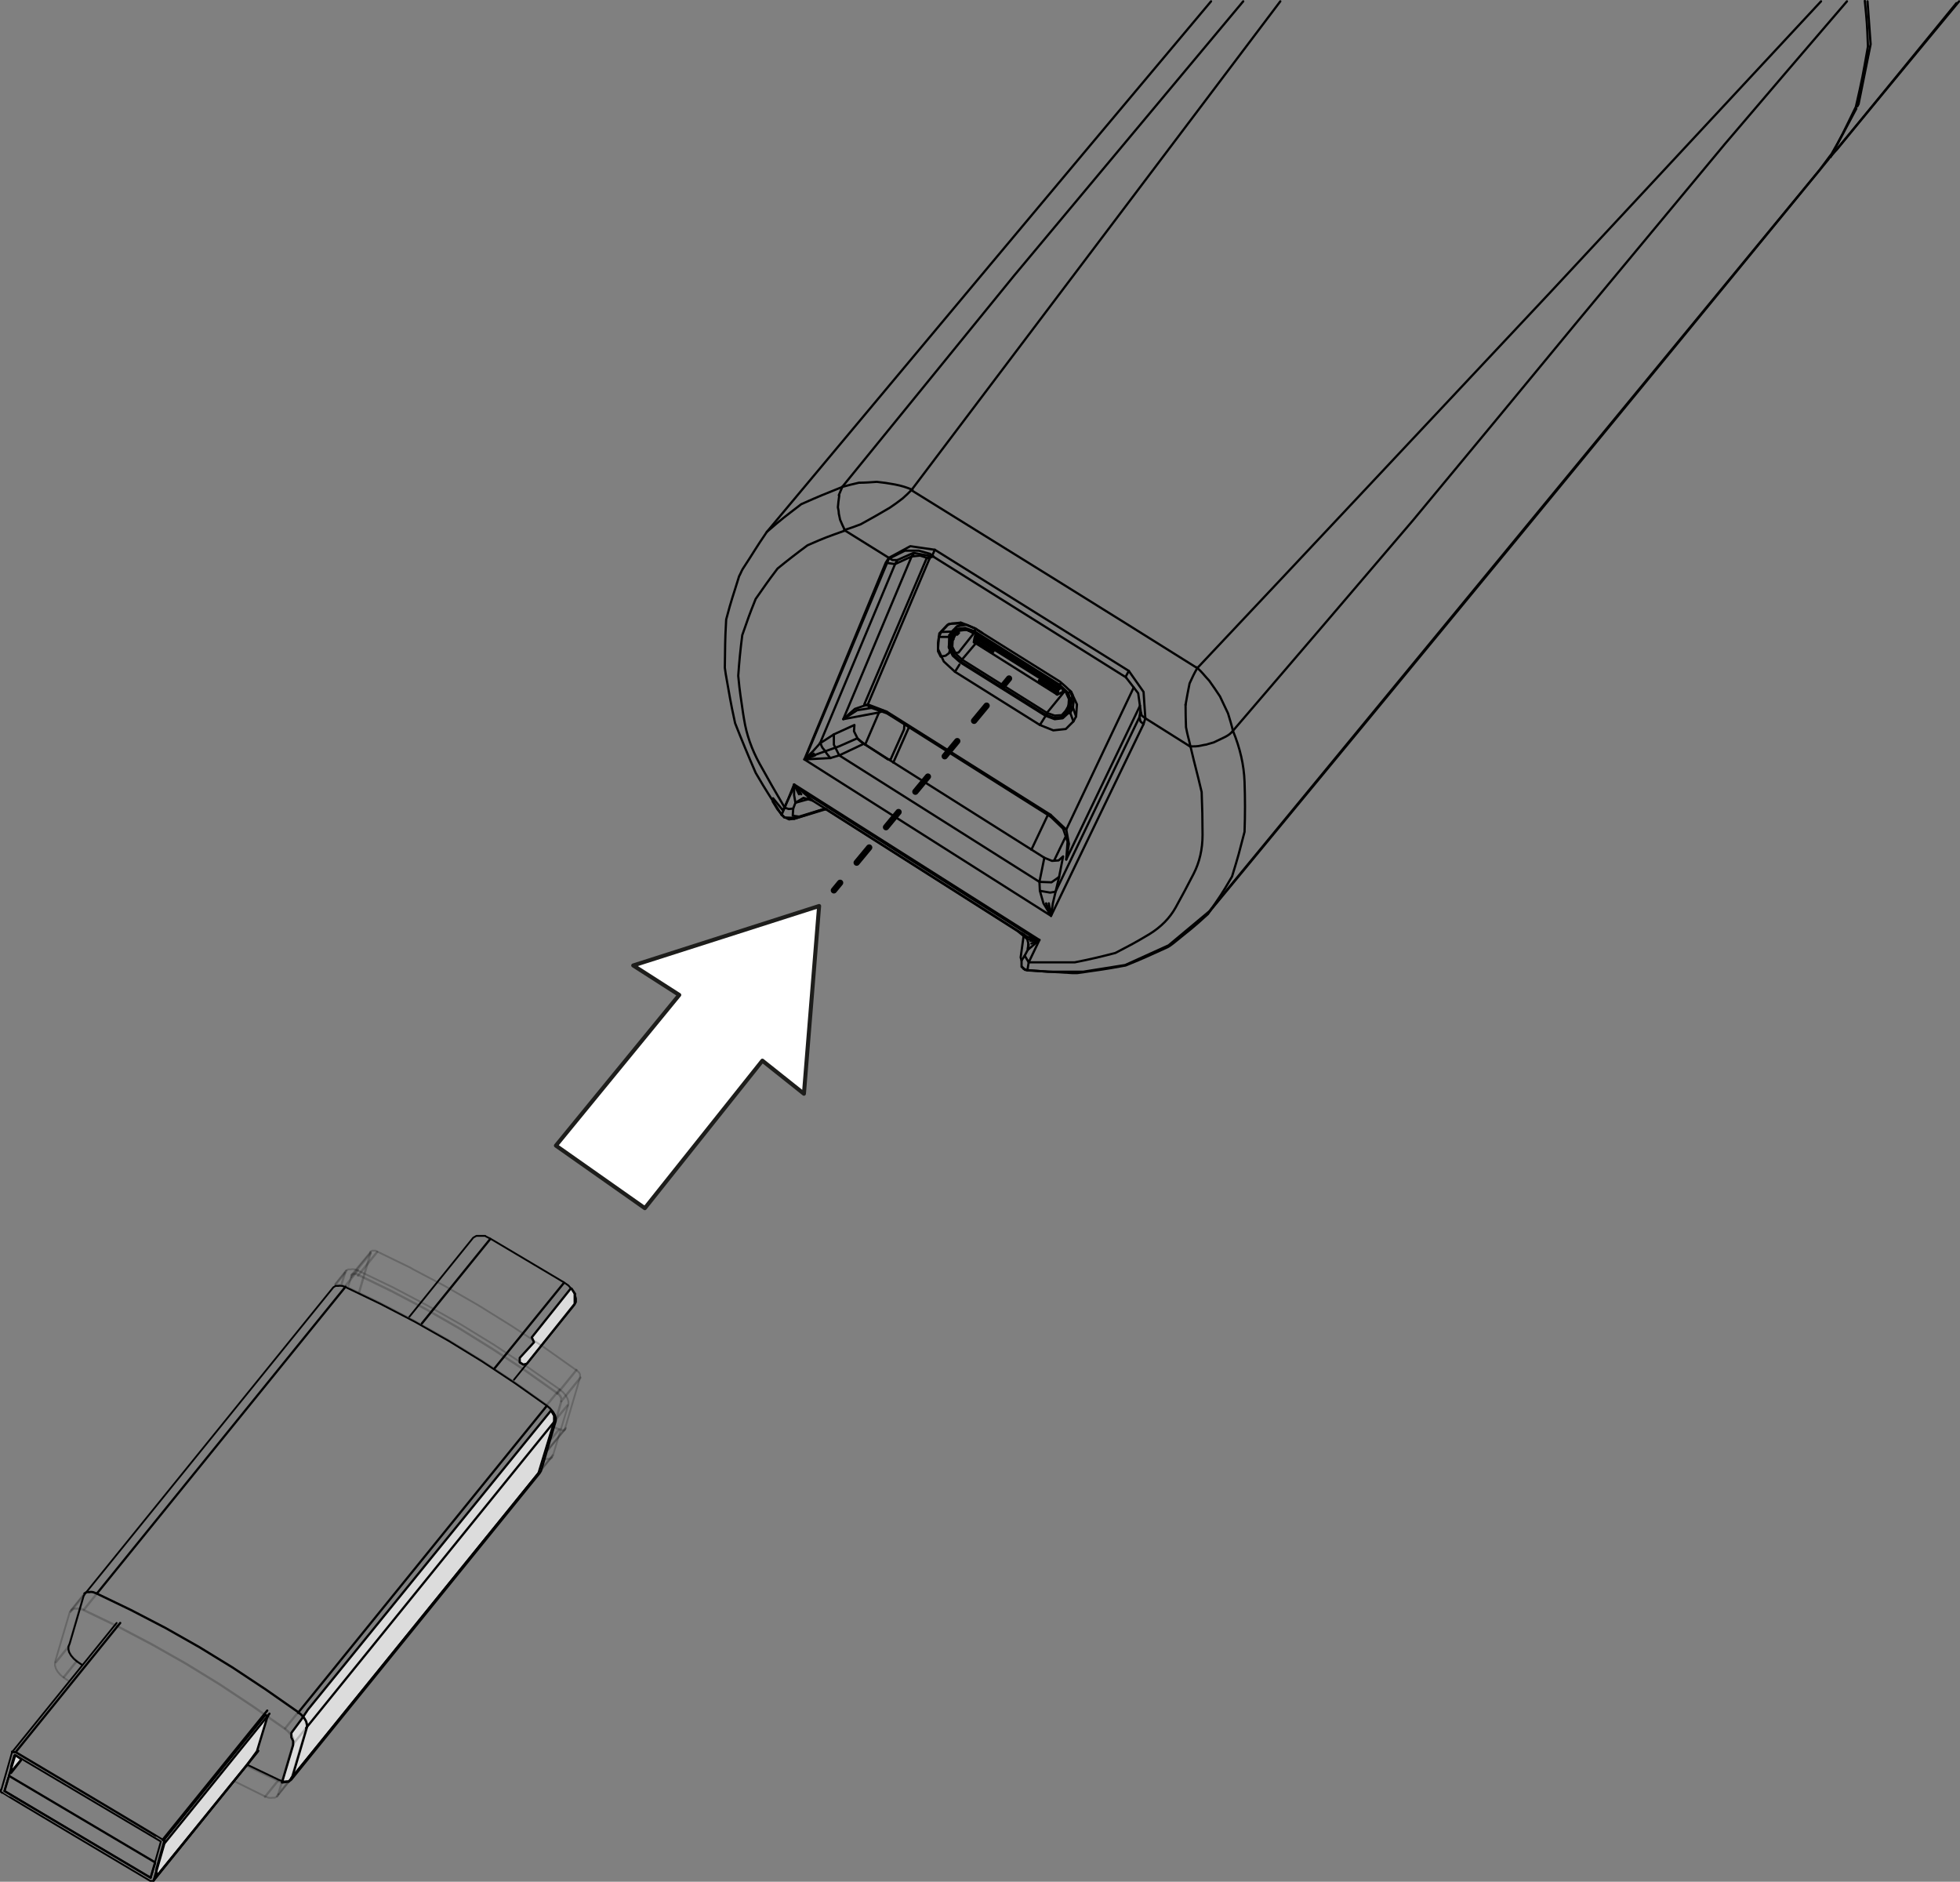<?xml version="1.0" encoding="UTF-8"?>
<svg id="Ebene_1" xmlns="http://www.w3.org/2000/svg" version="1.1" xmlns:xlink="http://www.w3.org/1999/xlink" viewBox="0 0 438.6 421">
  <rect x="0" y="0" width="438.6" height="421" fill="#808080" stroke="none"/>
  <!-- Generator: Adobe Illustrator 29.3.1, SVG Export Plug-In . SVG Version: 2.1.0 Build 151)  -->
  <defs>
    <style>
      .st0 {
        fill: #dcdcdc;
      }

      .st0, .st1, .st2, .st3, .st4, .st5, .st6, .st7 {
        stroke-linecap: round;
        stroke-linejoin: round;
      }

      .st0, .st1, .st2, .st3, .st5, .st6, .st7 {
        stroke: #000;
      }

      .st0, .st4 {
        fill-rule: evenodd;
      }

      .st0, .st6, .st7 {
        stroke-width: .5px;
      }

      .st1 {
        stroke-dasharray: 4.4 5.9;
      }

      .st1, .st2 {
        stroke-width: 1.4px;
      }

      .st1, .st2, .st3, .st5, .st6, .st7 {
        fill: none;
      }

      .st3, .st5 {
        stroke-width: .4px;
      }

      .st4 {
        fill: #fff;
        stroke: #1d1d1b;
        stroke-width: .9px;
      }

      .st5, .st7 {
        stroke-opacity: .2;
      }

      .st8 {
        display: none;
      }
    </style>
  </defs>
  <g id="VitalControl">
    <polyline class="st6" points="437.8 .7 411 33.5 409.5 34.9 407.2 38 270.6 203.9 261.5 211.5 251.8 215.9 242.4 217.4 234.5 217.4 229.4 217 229 216.7"/>
    <line class="st6" x1="415.6" y1="23.7" x2="418.2" y2="11.4"/>
    <polygon class="st6" points="208.1 123.9 208.9 124.5 207.4 124.8 193.4 157.6 197.6 159 202.4 161.9 202.3 163.2 199.3 169.9 198.7 169.9 192.6 165.9 191.8 165.2 187.7 167 181.5 169.2 180.4 169.2 198.9 125 202.5 123.2 205.6 123.2 208.1 123.9"/>
    <polygon class="st6" points="217.9 141.7 214.5 146 213.5 146.1 212.6 145.2 212.8 142.8 214.1 140.9 216.4 140.9 217.9 141.7"/>
    <polygon class="st6" points="215.5 139.7 214.1 140.2 212.4 142.1 212.4 145 212.6 145.2 212.4 146.1 211.6 146.7 210.5 146.9 209.9 145.7 209.9 143.9 210.2 141.7 212 139.8 213 139.5 215.4 139.5 215.5 139.7"/>
    <polygon class="st6" points="237.9 154.3 237.8 154.8 237.3 155.1 236.6 155.2 236.9 154.2 237.5 153.9 237.9 154.3"/>
    <polygon class="st6" points="240 155.4 239.6 158.5 239.1 155 239.6 154.7 240 155.4"/>
    <polygon class="st6" points="231.3 209.8 230.9 210.2 229.9 210.1 227.7 208.3 184.9 181.1 184.1 181.1 178.3 183 175.5 182.9 174 181.1 172.9 179.3 173 178.6 175.2 181.3 177.3 176.9 177.6 176 178 176 231.3 209.8"/>
    <path class="st6" d="M218.6,142c0,0,0,.2,0,.3,0,.1,0,.3-.2.5-.1.2-.2.3-.1.3"/>
    <polyline class="st6" points="218.3 140.9 218 141.2 216 140.5 214.1 140.7 213 141.8 212.5 143 212.3 144.8 213.2 146.7 214.9 148.2 233.9 160.1 236 160.9 237.8 160.7 239 159.6 239.5 158.5 239.8 158.1"/>
    <polyline class="st6" points="234.4 159.3 234.3 159.5 234 159.9 215 148 213.5 146.6 212.7 144.8 212.8 143.2 212.8 143.2"/>
    <polyline class="st6" points="215 148 215.3 147.6 213.9 146.3 213.1 144.7 213.2 143.2 213.1 143.2"/>
    <polyline class="st6" points="213.6 142 213.3 142 212.8 143.2"/>
    <polyline class="st6" points="213.6 142 213.8 142 213.2 143.2 213.4 143"/>
    <line class="st6" x1="213" y1="141.8" x2="213.3" y2="141.5"/>
    <polyline class="st6" points="213.3 142 214.3 141 216 140.8 217.9 141.5 219.8 142.7 217.9 141.5"/>
    <polyline class="st6" points="215.4 147.4 215.3 147.6 234.3 159.5 236 160.1 237.6 160 238.5 159 238.6 159.1"/>
    <polyline class="st6" points="213.8 142 214.7 141.1 216.2 140.9 218 141.5"/>
    <line class="st6" x1="214.6" y1="141.6" x2="214.2" y2="142"/>
    <line class="st6" x1="215.5" y1="147.3" x2="218.3" y2="144"/>
    <polyline class="st6" points="219.1 143.7 222.3 145.7 222.2 145.9 222.1 146 221.9 146 221.7 145.9 221.8 145.7 218.4 143.6 218.3 143.8 218.2 143.7 218.1 143.6 218.1 143.5 218.2 143.2 218.2 143.1 219.1 143.7"/>
    <polyline class="st6" points="218.3 141.9 218.1 142.6 217.9 143.7 218 143.7 218.1 143.4 218.1 143.4"/>
    <polyline class="st6" points="218 143.7 236.6 155.4 236.6 155.4"/>
    <line class="st6" x1="218.3" y1="143.8" x2="221.7" y2="145.9"/>
    <polyline class="st6" points="218.2 143.2 218.2 143.3 218.3 143.5 218.4 143.6"/>
    <polyline class="st6" points="218 141.2 237.1 153.2 237.3 153"/>
    <polyline class="st6" points="218.5 142.3 237.2 154 236.8 154.3 218.4 142.8"/>
    <line class="st6" x1="218.1" y1="143.5" x2="218.1" y2="143.4"/>
    <polyline class="st6" points="221.8 145.7 222 145.8 222.2 145.8 222.3 145.7"/>
    <polyline class="st6" points="239.1 157.8 239.1 157.9 239.2 158.2 239.4 156.6 238.6 154.9 237 153.4 219.8 142.7"/>
    <polyline class="st6" points="232.5 152.4 232.6 152.1 232.5 152.3 232.6 152.4 232.7 152.5 232.6 152.8 232.5 152.6 232.4 152.5 232.5 152.4 232.5 152.4"/>
    <polyline class="st6" points="232.6 152.8 236.1 154.9 236.2 154.7 236.3 154.7 236.4 154.8 236.6 154.7 236.5 155 236.6 154.9 236.4 155.3"/>
    <polyline class="st6" points="232.6 152.1 236.7 154.7 236.8 154.3"/>
    <polyline class="st6" points="234 159.9 235.9 160.6 237.6 160.4 238.7 159.4 238.6 159.2"/>
    <line class="st6" x1="234.6" y1="159.1" x2="238.2" y2="154.7"/>
    <line class="st6" x1="232.7" y1="152.5" x2="236.2" y2="154.7"/>
    <polyline class="st6" points="236.6 155.4 237.7 154.9 238.2 154.6"/>
    <polyline class="st6" points="236.5 155 236.3 155 236.2 155 236.1 154.9"/>
    <line class="st6" x1="236.7" y1="154.7" x2="236.6" y2="154.7"/>
    <line class="st6" x1="239" y1="159.6" x2="239.3" y2="159.2"/>
    <line class="st6" x1="238.7" y1="159.4" x2="239.2" y2="158.2"/>
    <polyline class="st6" points="238.5 159 239.1 157.9 239.2 156.4 238.5 154.8"/>
    <polyline class="st6" points="239.5 158.5 239.7 156.7 238.8 154.8 237.1 153.2"/>
    <line class="st6" x1="237" y1="153.4" x2="237" y2="153.5"/>
    <line class="st6" x1="237.2" y1="154" x2="237.5" y2="153.9"/>
    <line class="st6" x1="239.1" y1="159.5" x2="239.3" y2="159.2"/>
    <path class="st6" d="M176.6,183.3c-.2,0-.4-.2-.7-.3s-.4-.2-.5-.3c-.2-.2-.3-.2-.5-.4-2.9-4.7-3-4.6-5.8-9.4q-2.4-5.5-4.6-11.1c-1.2-5.5-1.1-5.5-2.1-11q-.1-.7-.2-1.4c.1-5.4,0-5.4.3-10.8,1.3-4.9,1.4-4.8,2.9-9.7.3-.5.5-1.1.8-1.6,2.7-4.1,2.6-4.2,5.4-8.3C204.7,79.4,237.8,39.8,271,.3"/>
    <path class="st6" d="M175.6,180.7q-2.9-4.9-5.6-9.8t-3.5-10q-.1-.6-.2-1.2c-.6-4.3-.7-4.3-1.1-8.5q.3-4.5.9-9.1c1.4-4,1.4-4.1,3-8.1,2.4-3.4,2.4-3.5,4.9-6.8q3.3-2.7,6.7-5.2c4.1-1.8,4.2-1.8,8.4-3.3"/>
    <path class="st6" d="M171.6,119c3.7-3.2,3.8-3.2,7.7-6.2,4.5-2,4.6-2,9.3-3.9q1.8-.5,3.6-.9c1.3,0,2.7-.1,4-.2q2,.2,4.1.6t3.9,1.2"/>
    <path class="st6" d="M204,109.6c-.7.7-1.3,1.3-2,1.9q-1.4,1.1-2.9,2.1-3.2,1.9-6.5,3.7-1.8.7-3.7,1.3"/>
    <path class="st6" d="M189.1,118.7q-.6-1.2-1.1-2.4c-.1-.5-.2-.9-.3-1.4,0-.5-.1-.9-.2-1.4q.1-1.3.3-2.6"/>
    <path class="st6" d="M185.8,169.6q-.4-.5-.8-1c-.2-.3-.4-.7-.7-1s-.4-.6-.5-.8c0-.2-.2-.4-.3-.6"/>
    <path class="st6" d="M266.3,167c.9,0,1.7,0,2.5-.2s1.3-.2,1.4-.3c.1,0,.6-.2,1.4-.4q1.3-.6,2.5-1.2t1.7-1.3"/>
    <path class="st6" d="M267.8,149.4c-21.2-13.3-42.5-26.5-63.8-39.7"/>
    <path class="st6" d="M275.9,163.5c-.3-1.3-.7-2.6-1.1-3.9q-.9-1.9-1.8-3.8c-.8-1.2-1.6-2.4-2.4-3.5-1.4-1.5-1.3-1.6-2.8-3"/>
    <path class="st6" d="M215,139.3q1.5.5,3,1.2c6.4,4,12.8,8,19.2,12q1.3,1.1,2.5,2.3"/>
    <path class="st6" d="M229.9,217.1c3.3.2,6.7.4,10,.6h1.2c5.4-.8,5.4-.7,10.8-1.7,4.7-1.9,4.7-2,9.4-4.1.7-.4.6-.4,1.3-.9,3.9-3.2,4-3.1,7.7-6.5,2.8-4.1,2.9-4.1,5.4-8.4,1.5-4.9,1.5-5,2.8-10q.2-5.6,0-11.2t-2.6-11.4"/>
    <path class="st6" d="M265.3,157.6q0,2.5.1,5.1c.4,2.1.5,2.1,1,4.3,1.2,5.1,1.3,5.1,2.5,10.2q.2,4.8.2,9.6t-2,8.7-4,7.5-5.9,6c-3.7,2.2-3.8,2.2-7.6,4.2q-4.5,1.2-9.1,2.1h-10.1"/>
    <path class="st6" d="M407.5.3c-20.1,21.6-40.2,43.2-60.3,64.8-26.4,28.1-52.8,56.3-79.3,84.4-.9,1.6-.9,1.7-1.7,3.4q-.5,2.4-.9,4.8"/>
    <path class="st6" d="M270.2,204.5c46.5-56.2,92.8-112.5,139-168.9,3.3-5.7,3.2-5.8,6.1-11.7,1.5-6.6,1.5-6.7,2.7-13.5-.2-5.1-.2-5.2-.7-10.2"/>
    <path class="st6" d="M275.9,163.5c13.5-15.7,26.9-31.4,40.3-47.1,12.2-14.7,24.3-29.3,36.4-44,11.1-13.4,22.3-26.8,33.4-40.2,9.1-10.7,18.2-21.3,27.3-31.9"/>
    <polyline class="st6" points="174.9 182.3 175.6 180.7 176.5 181 177.5 180.9 177.4 182.5 178.8 182.7 177.7 183.2 176.6 183.3"/>
    <polyline class="st6" points="180.8 178.8 180.5 178.9 178 179.6 177.7 177.9 177.7 175.5 175.6 180.7"/>
    <polyline class="st6" points="189.1 118.7 198.9 124.8 198.2 125.9 180 169.9 181.8 168.2 183.5 166.3 200.3 126.2 198.2 125.9"/>
    <line class="st6" x1="187.7" y1="110.8" x2="188.5" y2="108.9"/>
    <line class="st6" x1="178.8" y1="182.7" x2="184.7" y2="180.9"/>
    <line class="st6" x1="177.7" y1="183.2" x2="184.9" y2="181"/>
    <polyline class="st6" points="177.5 180.9 178 179.6 179.8 178.5 181.8 179.1 177.7 175.5 232.6 210.3 230.6 210.5"/>
    <polyline class="st6" points="178.8 177.7 177.7 175.5 179.3 177.7"/>
    <line class="st6" x1="180.5" y1="178.9" x2="180.7" y2="178.7"/>
    <polyline class="st6" points="182.1 168.6 180 169.9 182.4 169"/>
    <polyline class="st6" points="255.2 159 255 160.4 236.2 199.5 235 199.7 232.7 199.3 233.5 202.1 235.2 204.9 180 169.9 185.8 169.6"/>
    <polyline class="st6" points="183.5 166.3 186.6 164.3 186.6 166.6 187.8 169 185.8 169.6"/>
    <polyline class="st6" points="230.1 211.2 230 212.5 232.6 210.3 229.9 209.6 181.8 179.1"/>
    <polyline class="st6" points="186.6 164.3 191.2 162.2 191.1 163.6 191.9 165.2 193.3 166.4 187.8 169 232.6 197.3 233.7 191.9 193.3 166.4"/>
    <polyline class="st6" points="234.1 202.1 235.2 204.9 255.9 162 256.3 160.7 255.9 154.8 252.6 150.1 251.9 151.4 252 151.6 251.9 151.5 208.8 124.5 208.6 124.3 209.2 123 203.7 122.2 198.9 124.8 199.7 125.3 200.8 125.3 200.3 126.2 204 124.5 188.7 160.9 191.8 158.9 194.9 158.4"/>
    <polyline class="st6" points="188.7 160.9 196.7 159.4 193.6 166.6"/>
    <polyline class="st6" points="188.8 160.8 191.3 158.6 194.2 157.6 194.5 158.2 198.5 159.6 198.4 159.2 194.2 157.6 208 125 205.9 124.3 204 124.5 204.6 123.7"/>
    <polyline class="st6" points="188.5 108.9 226.9 61.7 278.2 .3"/>
    <polyline class="st6" points="198.4 159.2 235.1 182.3 235.1 182.7 237.9 185.4 239 188.6 238.6 192.3 238.9 188.3"/>
    <polyline class="st6" points="197 159.1 196.7 159.4 197.3 159.2"/>
    <line class="st6" x1="203.4" y1="162.7" x2="199.9" y2="170.6"/>
    <line class="st6" x1="235.1" y1="182.7" x2="198.5" y2="159.6"/>
    <polyline class="st6" points="200.8 125.3 204.4 123.7 208.8 124.5"/>
    <polyline class="st6" points="252 151.6 254.7 155.1 255.3 159.4 255.5 160.1 256.3 160.7 266.3 167"/>
    <line class="st6" x1="204" y1="109.6" x2="286.5" y2=".3"/>
    <polyline class="st6" points="208 125 208.2 124.7 208.6 124.5"/>
    <polyline class="st6" points="212.4 142.5 210.1 142.5 209.9 145.2 211.2 148 213.7 150.3 214.7 148.7"/>
    <polyline class="st6" points="210.1 142.5 210.6 141.4 213 141.3 212.8 141.6"/>
    <polyline class="st6" points="210.6 141.4 212.3 139.6 215 139.3"/>
    <polyline class="st6" points="239.7 154.8 241 157.6 240.8 160.3 240.2 161.4 238.5 163.1 235.7 163.4 232.7 162.2 233.9 160.3"/>
    <line class="st6" x1="209.2" y1="123" x2="252.6" y2="150.1"/>
    <line class="st6" x1="213" y1="141.3" x2="213.5" y2="140.8"/>
    <line class="st6" x1="213.7" y1="150.3" x2="232.7" y2="162.2"/>
    <polyline class="st6" points="218 140.5 218.4 140.7 216.2 139.8 214.2 140.1 213.7 140.6"/>
    <line class="st6" x1="219.8" y1="141.6" x2="218.4" y2="140.7"/>
    <polyline class="st6" points="228.7 216.3 229.2 216.8 229.9 217.1 230.2 215.3 229.3 213.8 230 212.5"/>
    <path class="st6" d="M275.9,163.5"/>
    <polyline class="st6" points="229.3 213.8 228.6 214.9 228.6 216.3 229.2 216.8"/>
    <polyline class="st6" points="230.2 215.3 232.6 210.3 230.8 211.1"/>
    <polyline class="st6" points="228.6 214.9 228.4 214.2 229.1 209.1"/>
    <polyline class="st6" points="230 212.2 230.2 211.4 229.9 210.2 229.3 209.2 228.7 208.8"/>
    <polyline class="st6" points="233.7 191.9 235.4 192.6 236.9 192.5 237.9 191.6 237 196.2 235.3 197.4 232.6 197.3 232.7 199.3"/>
    <line class="st6" x1="230.8" y1="190.1" x2="234.5" y2="182.3"/>
    <polyline class="st6" points="234.7 202.1 235.2 204.9 235.6 202.1 237 196.2"/>
    <line class="st6" x1="238.5" y1="187.1" x2="235.9" y2="192.5"/>
    <polyline class="st6" points="235.1 182.3 238.6 185.6 237.9 185.4"/>
    <polyline class="st6" points="253.7 153.8 238.6 185.6 239.2 188.8 238.6 192.3 255.1 157.9"/>
    <polyline class="st6" points="240.2 161.4 239.5 159.5 239.4 159.6"/>
    <polyline class="st6" points="239.5 159.5 240.1 158.3 240.8 160.3"/>
    <polyline class="st6" points="240 155.8 240.3 156.4 240.1 158.3"/>
    <line class="st6" x1="239.9" y1="155.7" x2="239.4" y2="154.5"/>
    <polyline class="st6" points="255.9 162 255.2 161.4 255 160.4 255.3 159.4"/>
    <polyline class="st6" points="409.6 35.2 409.7 35 415.4 24.3"/>
    <line class="st6" x1="409.7" y1="35" x2="438.4" y2=".3"/>
    <polyline class="st6" points="415.6 23.8 415.9 23.3 418.6 9.9 417.9 .3"/>
  </g>
  <g id="Stick" class="st8">
    <polygon class="st6" points="131.4 292 131.3 293.9 124 302.9 123.1 303 120.8 301.4 130.2 290.2 130.4 290.2 131.4 292"/>
    <polygon class="st6" points="71.2 290 74.8 286.2 76.6 285.5 78.2 285.5 76 291.8 74.8 292.1 73.8 292.1 72 291.7 71.3 291.3 71.2 290"/>
    <polygon class="st6" points="125.9 310.3 128.4 307.2 128.5 307.7 126.7 311.7 126 311.2 125.9 310.3"/>
    <path class="st6" d="M61.6,296.5c3.5-4,7-8,10.5-12q.3-.3.6-.6t.3-.2c.1,0,.2-.1.3-.2,0,0,.2-.1.3-.2.1,0,.4-.2.8-.4s.7-.3.8-.3.4,0,.9-.2c.5-.1.8-.2.9-.1.1,0,.5,0,1,0,.5,0,.9,0,1,0,.1,0,.5.1,1,.1s.9,0,1.1.2.6.2,1.1.3.9.2,1.1.4.6.3,1.1.4.9.2,1.1.5.6.5,1.1.6c.5.1.9.4,1.1.7"/>
    <path class="st6" d="M86.9,286.5c-.1,0-.3-.1-.4-.2s-.3-.1-.4-.1h-.9c-.1,0-.3,0-.6.1s-.4.1-.5.1-.2,0-.5.2c-.3.1-.4.2-.5.3,0,0-.2.2-.5.3-.3.1-.5.3-.6.4s-.4.4-.8.7-.7.6-.8.8-.4.5-.8.8-.6.6-.7.9c0,.3-.2.5-.5.8-.3.3-.4.5-.4.8s0,.5-.3.8c-.2.3-.3.5-.2.7,0,.2,0,.3,0,.4,0,0,0,.2,0,.4,0,.2,0,.4,0,.5,0,.1,0,.2,0,.3s.2.2.2.4,0,.3.3.3.3,0,.3.2"/>
    <path class="st6" d="M78.4,296.4c-.3.3-.6.7-.9,1.1s-.3.5,0,.2c.2-.3.2-.2,0,.2"/>
    <path class="st6" d="M61.9,296.1c.1-.1.3-.3.5-.5q.3-.2.7-.5c.1,0,.2-.1.3-.2,0,0,.3-.2.7-.3.4-.1.7-.2.8-.3.1,0,.3-.1.5-.1s.5,0,.8-.1c.3,0,.7,0,1,0,.3,0,.7,0,1,0,.3,0,.7,0,1,.1s.5.1.5,0c0-.1.4,0,1.1.2s1.1.4,1.1.3c0,0,.2,0,.6.2s.7.3.9.3c.2,0,.5,0,.8.3s.5.3.6.3.4.2,1.1.6c.7.4.9.5.7.4s.1,0,1,.6"/>
    <path class="st6" d="M71.2,290.8h0v-.3c0,0,0-.1,0-.2,0,0,.1-.1.2-.2"/>
    <path class="st6" d="M71.6,290h0v-.2s0,0,0-.1c0-.1,0,0,0,0h-.2"/>
    <path class="st6" d="M71.1,289.6c0,0,0,.1-.2.2-.1,0-.2.1,0,.2,0,0,0,.2,0,.3-.1.1-.1.2,0,.2.1,0,.1,0,0,.2-.1.1-.1.2,0,.2.1,0,.2,0,0,.2,0,.1,0,.2.2.2.2,0,.3,0,.3.2,0,.1.1.2.3.1s.3,0,.3.1c0,.1.1.2.4.1s.4,0,.5.1c0,.1.2.1.4,0,.2-.1.5-.1.8,0h1.2c.2,0,.4,0,.6-.1.1,0,.3,0,.4-.1.2,0,.4-.1.5-.2.1,0,.2,0,.3-.2,0,0,.2-.1.3-.2.1-.1.3-.2.4-.3"/>
    <path class="st6" d="M77.5,291c0,0-.1.1-.2.2s-.2.1-.3.2-.3.1-.4.2-.2.1-.3.1-.3,0-.6.2c-.3.1-.5.1-.5,0,0-.1-.1-.1-.3,0-.2.1-.5.1-.9,0h-.5c-.1,0-.3,0-.4-.1s-.3-.1-.4-.1-.3,0-.5-.2c-.2-.1-.3-.2-.3-.1s0,0-.3-.2"/>
    <path class="st6" d="M71.1,289.6c.9-1,1.8-2,2.7-3,.9-1,1.1-1.1.4-.4s-.5.6.6-.4c1.1-1,1.3-1.1.6-.3-.7.8-.5.7.6-.3,1.1-1,1.3-1.1.6-.2-.7.9-.5.8.5-.1s1.1-.9.4,0c-.7.9-.6.9.4,0h.5c.2,0,.4,0,.6.1.1,0,.3,0,.4.1.1,0,.3.1.5.2,0,0,.2.1.3.2.1,0,.2.2.3.3,0,.1.1.3.2.4,0,.1,0,.3,0,.4v.7c0,.1,0,.3-.2.4q0,.2-.2.4t0,0"/>
    <path class="st6" d="M80.3,287.7q0-.2,0-.4v-.4c0-.1,0-.3,0-.4q0-.2-.2-.3c0-.1-.2-.2-.3-.3,0-.1-.2-.1-.3-.2-.1,0-.3,0-.4-.2-.1-.1-.3-.2-.5-.1s-.4,0-.6,0-.4,0-.6,0-.4.1-.6.1-.4,0-.6.2c-.2.1-.4.2-.7.3-.3,0-.4.2-.5.3,0,.1-.3.3-.6.4l-.4.4"/>
    <path class="st6" d="M74.2,287.1h0v-.2s0,0,0-.1c0-.1,0,0,0,0h-.2"/>
    <path class="st6" d="M72.6,283.9c.1,0,.3-.2.4-.3.1-.1.4-.3.7-.4s.4-.2.3-.2,0,0,.4-.2.5-.2.4-.2.1,0,.8-.2c.4-.1.4,0,.9-.2h2.5c.3,0,.7,0,1.1.1.3,0,.7.1,1,.2.2,0,.4,0,.7.2.4.1.8.2,1.1.3.2,0,.4,0,.6.2.4.1.8.3,1.1.4.3.1.6.3.9.4"/>
    <path class="st6" d="M86.9,286.5c11.2,7.3,22.4,14.5,33.7,21.8,0,0,.1,0,.2.2s.1.2.2.2.1.1.2.4,0,.4,0,.3,0,0,0,.3,0,.4,0,.4,0,.1,0,.4,0,.4,0,.4,0,.2,0,.5,0,.5,0,.5-.2.2-.2.6,0,.6-.2.6-.3.3-.4.9c-.1.6-.3.8-.4.6s-.3,0-.4.6c-.1.6-.4.9-.7.9s-.4.1-.2.3,0,.4-.5.5-.8.4-.8.7-.3.5-.8.5-.7.1-.5.3,0,.3-.5.2-.7,0-.5.2,0,.2-.4.1c-.5-.1-.6-.1-.4,0h-.8c-.1,0-.3,0-.5-.1q-.2,0-.4-.1c0,0-.1,0-.2-.1"/>
    <path class="st6" d="M85.4,284.1c.3.1.5.3.8.4.3.1.5.2.6.3.1,0,.5.3,1.1.7"/>
    <path class="st6" d="M97.3,286.2c2.7-3.2,5.4-6.4,8.1-9.5,0,0,0,0,0-.2s.2-.2.3-.2"/>
    <path class="st6" d="M105.9,276.4c0,0,.2-.1.3-.2.1,0,.2-.1.3-.1s.2,0,.3-.1c.1,0,.2,0,.3,0,0,0,.2,0,.4,0,.2,0,.3,0,.4,0,0,0,.2,0,.4,0,.2,0,.3,0,.4.1s.2.2.4.1c.2,0,.3,0,.4.2s.2.3.4.2c.2,0,.3,0,.4.2"/>
    <path class="st6" d="M110.1,277c-.2-.1-.4-.2-.6-.3s-.4-.2-.6-.3c-.2-.1-.4-.2-.6-.2h-1.9c-.2,0-.3,0-.4.1,0,0-.1.1-.2.1"/>
    <path class="st6" d="M105.9,276.4c.1,0,.3-.1.4-.2.1,0,.3-.1.4-.1h1.1c.2,0,.4,0,.6.1q.3,0,.6.2c.2,0,.4.2.6.3.2.1.4.2.6.3"/>
    <path class="st6" d="M110.1,277c6.1,3.9,12.3,7.9,18.4,11.8.2.1.4.3.6.4.2.1.4.3.5.4s.2.2.2.2c0,0,.1.2.4.5.2.2.2.3.4.5,0,.1.1.3.2.4,0,.1.1.3.2.4,0,.1.1.2.1.3s0,.2.2.5.1.4,0,.5v.7c0,.1,0,.3-.1.4,0,0,0,.1-.1.2"/>
    <path class="st6" d="M111.5,319.5c.4.3.8.5,1.1.7.3.2.7.5,1.1.8s.7.6,1,.8.5.4.7.7.4.5.7.7.4.4.5.6c0,.2.3.5.8.9s.6.6.4.5c-.2,0,0,.3.8,1s1,1.1.7,1q.3.5.6,1l.3.5c.1.3.3.7.5,1,.1.4.3.8.4,1.1,0,.3.2.6.3.9,0,.1,0,.3,0,.5,0,.3.1.7.2,1,0,.1,0,.3,0,.5,0,.1,0,.3,0,.5v1.3c0,.3-.1.6-.2.9,0,.1,0,.3,0,.4,0,.3-.2.5-.3.8-.1.2-.2.4-.3.7,0,.1-.1.2-.2.3-.1.2-.3.4-.5.6,0,0-.2.2-.3.3"/>
    <path class="st6" d="M119.7,322.6c-.1-.1-.3-.3-.4-.5-.1-.2-.3-.4-.4-.7q-.2-.3-.3-.6c0-.2-.1-.4-.2-.6s0-.4,0-.6v-.6c0-.2,0-.3,0-.3v-.3c0-.2,0-.3,0-.2,0-.1,0-.2,0-.3s.1-.2.2-.4c.8-1,1.6-2,2.5-3,0,0,.1-.1.2-.2,0,0,.1,0,.2-.2,0,0,.2,0,.3-.2.1,0,.2,0,.3-.1h1.3c.1,0,.2,0,.3.1.1,0,.2,0,.3.1.1,0,.2.1.3.2.1,0,.2.1.3.2.1,0,.2.2.3.3.1.1.2.2.3.3,0,.1.2.3.3.4l.2.4c0,.1.1.3.2.4,0,.1,0,.3.2.4,0,.1,0,.3,0,.4v2.4c0,.1-.1.3-.2.4,0,.1-.1.3-.2.4"/>
    <path class="st6" d="M126,320.6h0c0-.1-.1-.1-.2-.2,0,0,0,0,0,0h0"/>
    <path class="st6" d="M123.5,323.6c0,0-.2.2-.3.3-.1.1-.2.2-.3.2,0,0-.2,0-.4.1h-.7c0,0-.2,0-.4-.2s-.3-.2-.3-.2c0,0-.2-.1-.5-.3s-.5-.3-.5-.4c0,0-.1-.2-.4-.4"/>
    <path class="st6" d="M119.7,322.3c.1.1.2.3.3.4,0,.1.2.2.3.3.1,0,.3.2.4.3.1.1.2.2.2.1,0,0,0,0,.3.2"/>
    <path class="st6" d="M121.4,323.6h1q0,0,.2-.1s0,0,.2-.1c.1,0,.2-.1.2-.2s.3-.5,1-1.2"/>
    <path class="st6" d="M119.7,322.3c-.1-.1-.2-.3-.3-.4,0-.1-.2-.3-.3-.4l-.2-.4c0-.1-.1-.3-.2-.5,0-.2-.1-.4-.2-.6s0-.4,0-.5v-.8"/>
    <path class="st6" d="M125.6,319.9c0-.1,0-.2,0-.3s0-.2,0-.5v-1.6c0-.2,0-.3,0-.4s0-.2,0-.4,0-.4-.3-.6c-.2-.2-.3-.4-.3-.5s0-.2-.2-.3-.2-.2-.3-.3c0-.1-.2-.2-.4-.3s-.3-.1-.3-.2-.2-.1-.5-.2-.4,0-.3,0,0,0-.5,0-.6,0-.3,0,.2,0-.2,0-.5,0-.3.1.1.2-.2.2-.4.1-.3.3"/>
    <path class="st6" d="M121.1,314.4h0v.2"/>
    <path class="st6" d="M118.8,317.8h0c0-.2,0-.2,0-.2,0,0,0,0,0-.1"/>
    <path class="st6" d="M131.3,294.1v-1.9c0,0,0-.2-.1-.3,0-.1-.1-.3-.2-.6s-.1-.4-.2-.3c0,0-.2-.1-.3-.5-.1-.4-.3-.6-.4-.5q-.1-.1-.2-.2c0,0-.1-.1-.2-.2,0,0-.2-.2-.5-.4s-.4-.3-.5-.4"/>
    <path class="st6" d="M121.5,307.3c.3.2.7.4,1.1.7.4.3.7.5,1,.8.3.3.6.5,1,.8.4.3.7.6.9.9s.5.6.9.9c.4.3.5.4.4.5-.1,0,.1.4.8,1,.7.6.9.9.8,1s.1.4.7,1,.8.9.6,1,0,.4.5,1.1.7,1,.4,1c-.3,0-.2.3.3,1l.2,1c0,.3.1.7.2,1v1"/>
    <path class="st6" d="M121.4,307.4c.3.2.6.4.9.6s.5.4.7.5.5.4,1,.8.6.5.5.4c-.1-.1,0,0,.7.6s.9.8.8.8.2.3.9.9c.7.6.9.9.8,1s.1.4.8,1c.7.6.9.9.6.9s-.1.2.4.6.7.7.6,1c-.1.3,0,.5.3.7.3.2.4.5.3.8-.1.3,0,.5.2.6.3,0,.4.4.3.9,0,.5,0,.7.1.5s.2.1.2,1c0,.9,0,1.2,0,.9v1.4c0,.2,0,.5-.1.8,0,.3-.1.5-.1.4s0,0-.1.4c0,.3-.1.5-.2.6s-.2.2-.3.5c-.1.3-.2.4-.2.3s0,0-.2.3"/>
    <path class="st6" d="M128.6,306.7h0s0,0,.1.1c.1.1,0,0,0,0h0"/>
    <path class="st6" d="M131.3,294.1c0,0,0-.2.2-.3.1-.1.2-.2.1-.3,0,0,0-.2,0-.3,0-.1,0-.2,0-.3,0,0,0-.2,0-.4s0-.3,0-.4c0,0,0-.2-.1-.4s0-.3-.2-.4c-.1,0-.2-.2-.2-.4s0-.3-.2-.4c-.1,0-.2-.2-.3-.4s-.2-.3-.3-.4c-.1,0-.2-.2-.3-.3,0-.1-.2-.2-.4-.3-.2,0-.3-.2-.4-.3,0-.1-.2-.2-.4-.3"/>
    <path class="st6" d="M130.5,326.1c0-.1.1-.3.2-.4,0-.2.1-.2.2-.4,0-.3.2-.5.3-.8s.2-.4.1-.5c0,0,0-.2,0-.4q0-.4.1-.9v-.9"/>
    <line class="st6" x1="87.7" y1="285.6" x2="86.9" y2="286.5"/>
    <line class="st6" x1="71.6" y1="290.1" x2="71.6" y2="290"/>
    <polyline class="st6" points="77.8 291 77.7 291 77.6 291 77.5 291"/>
    <line class="st6" x1="71.5" y1="291.3" x2="71.6" y2="291.4"/>
    <polyline class="st6" points="72.5 291.8 74.1 287.2 71.6 290.1 71.3 291 71.2 290.8 71.2 290.9 71.2 290.7"/>
    <polyline class="st6" points="71.5 291.3 71.3 291.1 71.4 291.2 71.3 291"/>
    <line class="st6" x1="71.3" y1="290.6" x2="71.3" y2="290.7"/>
    <polyline class="st6" points="80.4 288.1 80.3 288 80.2 288 80.1 288.1 77.5 291"/>
    <line class="st6" x1="71.3" y1="290.7" x2="71.3" y2="290.7"/>
    <line class="st6" x1="71.4" y1="291.2" x2="71.4" y2="291.2"/>
    <line class="st6" x1="80.3" y1="287.6" x2="80.3" y2="287.7"/>
    <line class="st6" x1="74.1" y1="287.2" x2="74.2" y2="287.1"/>
    <polyline class="st6" points="85.4 284.1 88.3 280.8 88.3 280.8 88.4 280.8 88.6 280.8 88.7 280.8 88.7 280.8 88.8 280.8 88.7 280.7 88.5 280.7 88.4 280.7 88.3 280.8"/>
    <line class="st6" x1="76.9" y1="291.5" x2="76.9" y2="291.5"/>
    <line class="st6" x1="80.4" y1="288.1" x2="77.8" y2="291"/>
    <polyline class="st6" points="80.2 287.8 80.3 287.8 80.1 288.1 80.2 287.8 80.2 287.9"/>
    <line class="st6" x1="80.1" y1="288.1" x2="80.2" y2="288"/>
    <polyline class="st6" points="80.3 287.7 80.3 287.8 80.3 287.6"/>
    <line class="st6" x1="80.4" y1="287.5" x2="80.4" y2="287.6"/>
    <line class="st6" x1="80.3" y1="287.7" x2="80.3" y2="287.7"/>
    <polyline class="st6" points="87.5 295 88 294.4 111.6 309.7 111.6 310 111 310.6 87.4 295.3 87.5 295 111.1 310.4 111 310.6"/>
    <polyline class="st6" points="87.9 285.5 87.8 285.5 87.7 285.6 121.4 307.4 121.5 307.3 121.5 307.3 87.9 285.5"/>
    <polyline class="st6" points="126.9 311.9 128.9 307.1 128.9 307 128.9 306.8 128.9 306.7 128.8 306.6 128.7 306.6 128.6 306.7 88.7 280.8 85.7 284.2"/>
    <polyline class="st6" points="88.7 299.9 88.7 299.9 88.7 299.7 89.3 299.1 106.2 310.1 106.1 310.3 105.6 310.9 88.7 299.9"/>
    <polyline class="st6" points="88.7 299.7 105.7 310.7 105.6 310.9"/>
    <line class="st6" x1="88.8" y1="280.8" x2="128.8" y2="306.6"/>
    <polyline class="st6" points="94 295.7 92.9 294.9 92.9 294.7 109.8 305.7 109.7 305.9 94 295.7"/>
    <polyline class="st6" points="92.9 294.7 93.5 294.1 110.3 305.1 109.8 305.7"/>
    <line class="st6" x1="105.9" y1="276.4" x2="105.7" y2="276.5"/>
    <line class="st6" x1="110.3" y1="276.8" x2="110.1" y2="277"/>
    <line class="st6" x1="110.1" y1="277" x2="100.5" y2="288.3"/>
    <line class="st6" x1="119.8" y1="339.5" x2="119.8" y2="339.5"/>
    <line class="st6" x1="105.7" y1="310.7" x2="106.2" y2="310.1"/>
    <polyline class="st6" points="109.7 305.9 110.3 305.2 110.3 305.1"/>
    <polyline class="st6" points="110.3 276.8 128.7 288.6 128.5 288.8 111.1 277.6 110.1 277 110.1 277"/>
    <polyline class="st6" points="131.2 294.4 131.3 294.1 131.2 294.2"/>
    <polyline class="st6" points="111.2 319.9 111.3 319.7 111.5 319.5"/>
    <line class="st6" x1="111.1" y1="310.4" x2="111.6" y2="309.7"/>
    <polyline class="st6" points="125.5 320.2 125.4 320.3 122.9 323.3 123 323.3 123.1 323.3 123.3 323.3 123.4 323.5 123.5 323.6"/>
    <line class="st6" x1="119.7" y1="322.3" x2="119.7" y2="322.3"/>
    <line class="st6" x1="121.4" y1="323.7" x2="121.4" y2="323.6"/>
    <line class="st6" x1="118.4" y1="318.7" x2="118.3" y2="318.8"/>
    <line class="st6" x1="121.2" y1="314.8" x2="118.7" y2="320.8"/>
    <polyline class="st6" points="118.4 318.4 118.4 318.4 118.6 318.1 118.8 317.9 118.3 318.9"/>
    <polyline class="st6" points="121.2 314.7 121.2 314.8 118.8 317.9 118.8 317.8"/>
    <line class="st6" x1="118.4" y1="318.4" x2="118.4" y2="318.4"/>
    <polyline class="st6" points="118.4 318.4 118.4 318.7 118.4 318.5"/>
    <line class="st6" x1="118.6" y1="318" x2="118.4" y2="318.6"/>
    <line class="st6" x1="118.5" y1="318.3" x2="118.5" y2="318.3"/>
    <polyline class="st6" points="128.5 288.8 128.5 288.8 119 300.3"/>
    <polyline class="st6" points="120.3 338.9 130 326.8 129.9 326.9"/>
    <line class="st6" x1="131.5" y1="321.9" x2="131.5" y2="321.7"/>
    <line class="st6" x1="120.6" y1="308.4" x2="121.4" y2="307.4"/>
    <line class="st6" x1="123.5" y1="323.6" x2="126" y2="320.6"/>
    <line class="st6" x1="122.4" y1="323.7" x2="122.5" y2="323.7"/>
    <polyline class="st6" points="123.8 303.4 131 294.6 131 294.6"/>
    <line class="st6" x1="124.6" y1="321.3" x2="125.4" y2="320.3"/>
    <line class="st6" x1="125.7" y1="319.7" x2="125.6" y2="320"/>
    <polyline class="st6" points="125.6 319.9 125.5 320.1 125.3 320.3"/>
    <line class="st6" x1="125.4" y1="320.2" x2="125.4" y2="320.2"/>
    <line class="st6" x1="125.6" y1="310.5" x2="128.6" y2="306.7"/>
    <polyline class="st6" points="128.9 307 128.9 307.1 125.9 310.8"/>
    <line class="st6" x1="127.4" y1="310.6" x2="128.9" y2="307.1"/>
    <line class="st6" x1="131.2" y1="294.4" x2="131" y2="294.6"/>
    <path class="st6" d="M59.8,299"/>
    <path class="st6" d="M60.1,302.1c0-1.9.2-4.4,1.5-5.7"/>
    <g>
      <polygon class="st6" points="111.4 327.2 111.8 328.5 108.5 336.4 83.9 366.9 83.8 366.2 86.1 360.7 86 357.5 111.1 326.9 111.4 327.2"/>
      <polygon class="st6" points="47.3 333.8 47.3 334.3 45.1 336.8 45.1 335.7 46 333.4 47.3 333.8"/>
      <path class="st6" d="M82.1,367.1h0c0,.1,0,.1,0,.1,0,0-.1,0-.2,0,0,0-.1,0-.2,0h-.2c0,0-.1-.1-.2-.1s-.1,0-.2-.1"/>
      <path class="st6" d="M62.1,355.5c-6.1-4-12.3-8-18.4-12.1,0,0-.2-.1-.3-.2-.1,0-.2-.1-.3-.2,0,0-.1-.1-.2-.2,0,0-.1-.2-.2-.3,0-.1-.1-.2-.2-.3,0,0-.1-.2,0-.3,0-.1,0-.2,0-.3,0,0,0-.2,0-.3,0-.1,0-.2,0-.2,0,0,0,0,0-.2,0-.1,0-.2,0-.2.9-2.6,1.8-5.2,2.7-7.7q0-.1,0-.2s0,0,0-.2c0,0,0,0,.2-.1h1.3c0,0,.2,0,.3.1.1,0,.2,0,.3.1.1,0,.2.1.3.2"/>
      <path class="st6" d="M47.5,332.9c12.5,8.2,24.9,16.4,37.3,24.5,0,0,.2.1.3.2.1,0,.2.1.3.2,0,0,.2.1.3.2.1,0,.2.2.2.3,0,.1,0,.2.2.3.1,0,.2.2,0,.3,0,.1,0,.2,0,.3.1,0,.1.2,0,.3-.1.1-.1.2,0,.2.1,0,.1,0,0,.2-.1.1-.1.2,0,.2-1,2.5-2,5-3.1,7.5,0,0,0,0,0,.2,0,0,0,0,0,.1,0,0-.1,0-.2.1h-1.3c-.1,0-.2,0-.3-.1-.1,0-.2,0-.3-.1-.1,0-.2-.1-.3-.2-6.1-4.1-12.3-8.1-18.5-12.2"/>
      <path class="st6" d="M62.4,354.9c6.2,4.1,12.4,8.1,18.5,12.2,0,0,.1,0,.2.1s.1.1.2.1h.4"/>
      <path class="st6" d="M62.4,354.8c-6.1-4-12.3-8-18.4-12.1,0,0-.1,0-.2-.1,0,0-.1-.1-.2-.2,0,0-.1-.1-.2-.2,0,0,0-.1,0-.2"/>
      <path class="st6" d="M81.7,367.3c0,0,.1,0,.2,0,0,0,0,0,0,0h0"/>
      <path class="st6" d="M82.2,367c1-2.5,2-5,3.1-7.5h0v-.7c0,0,0-.1,0-.2,0,0-.1-.1-.2-.2,0,0-.1-.1-.2-.2,0,0-.1,0-.2-.1-1.9-1.2-3.7-2.4-5.6-3.7"/>
      <path class="st6" d="M78.9,354.4c-10.6-6.9-21.2-13.9-31.7-20.8,0,0-.1,0-.2-.1s-.1,0-.2,0-.1,0-.2,0h-.4c-.1,0-.2,0,0,0"/>
      <path class="st6" d="M46,333.7c-.9,2.6-1.8,5.2-2.7,7.7h0v.7"/>
      <path class="st6" d="M62.4,354.8c-6.1-4-12.3-8-18.4-12.1,0,0-.1,0-.2-.1,0,0-.1-.1-.2-.2l-.2-.2c0,0,0-.1,0-.2s0-.1,0-.2,0-.1,0-.2v-.2h0c0-.2.5-1.5,1.4-4.1"/>
      <path class="st6" d="M45.1,332.6c8.8-10.2,17.6-20.4,26.4-30.6,0,0,0,0,.2-.1.1,0,.2,0,.2,0s0,0,.2,0c.1,0,.2,0,.3,0,0,0,.2,0,.3,0,.1,0,.2,0,.3,0,0,0,.2.1.3.1s0,0,.3.1c.1,0,.2,0,.3.2,12.1,7.9,24.3,15.8,36.5,23.7,0,0,.2,0,.3.2q0,.1.3.2c0,0,.1.1.2.2,0,0,.1.1.2.2,0,0,.1.2.2.3,0,0,0,.2.2.3,0,0,0,.2,0,.3v.9c-1.1,2.5-2.1,5.1-3.2,7.6,0,0,0,.1,0,.2-8.5,10.5-16.9,20.9-25.3,31.4"/>
      <path class="st6" d="M60.6,304.3c0-.3-.1-.6-.2-.9,0-.3,0-.5,0-.5,0,0,0-.2,0-.7"/>
      <path class="st6" d="M60.1,302.1v.7c0,.1,0,.3,0,.5l.2.9"/>
      <path class="st6" d="M77.5,297.8c11.3,7.3,22.5,14.6,33.8,21.9.3.2.5.4.8.5.3.1.5.3.8.6s.5.5.8.6c.3.1.6.4,1,.9s.7.8,1,.9c.3.1.6.4.9.9.3.5.6.8.8,1,.2.2.5.5.8,1,.3.5.6.8.7,1s.3.5.5.8c.2.3.4.7.6,1s.4.7.5,1,.3.7.4,1,.2.7.3,1c0,.3.1.7.2,1,0,.3,0,.7,0,1s0,.6,0,.9c0,.3,0,.5,0,.7,0,.2,0,.4,0,.7,0,.3,0,.5-.2.8-.1.3-.2.5-.3.8,0,.3-.1.4-.2.4s-.1,0-.2.3-.1.3-.2.3-.1,0-.2.3-.2.3-.3.3-.2,0-.3.3-.2.3-.3.3-.2,0-.3.2-.3.3-.7.4-.7.3-.8.4-.3.2-.6.2c-.3,0-.5,0-.6.2-.1.1-.4.2-.9.2-.5,0-.8,0-.9,0h-1c-.3,0-.7,0-1,0-.3,0-.7,0-1.1-.2-.6-.2-4-1.1-5.2-1.9"/>
      <path class="st6" d="M85.4,319.6c-.3-.2-.7-.4-1-.6-.3-.2-.4-.2,0-.1.3.1.2.1,0-.1-.3-.2-.3-.2,0-.1.3.1.3,0,0-.2h0v-.3h0c0-.1,0-.2.2-.3s.2-.2,0-.1,0,0,0,0,.2,0,.2,0,0,0,.2,0,.2,0,.2,0,0,0,.2,0,.2,0,.2,0"/>
      <path class="st6" d="M85.5,317.7c1.3.8,2.5,1.6,3.7,2.4,0,0,0,0,0,.1s0,.1,0,.1v.2c0,.1,0,.2,0,.1h0v.3h0c0,.1,0,.2-.2.4-.1.2-.2.2,0,.1s0-.1,0,0-.2.1-.2,0c0-.1,0-.1-.2,0s-.2.1-.2,0c0-.1,0-.1-.2,0s-.2.1-.2,0c0-.1-.9-.7-2.8-1.8"/>
      <path class="st6" d="M89.5,321h0v-.3h0c0-.1,0-.1,0-.2s0,0,0-.1"/>
      <path class="st6" d="M89.1,320.3c-1.3-.8-2.5-1.6-3.7-2.4h-1c-.1,0-.2,0,0,0s0,0,0,.1-.2.2-.2.3"/>
      <polyline class="st6" points="83.9 363 83.8 363.1 82.2 367 82.1 367.1"/>
      <polyline class="st6" points="80.9 367 62.4 354.8 62.1 355.5"/>
      <line class="st6" x1="62.2" y1="355.6" x2="62.4" y2="354.9"/>
      <line class="st6" x1="81.7" y1="367.3" x2="81.8" y2="367.3"/>
      <line class="st6" x1="43.3" y1="342.1" x2="43.4" y2="342"/>
      <line class="st6" x1="82.2" y1="367.1" x2="82.2" y2="367"/>
      <polyline class="st6" points="46.1 333.5 46 333.5 46 333.7"/>
      <line class="st6" x1="44.7" y1="337.4" x2="83.8" y2="363.1"/>
      <line class="st6" x1="44.7" y1="337.4" x2="47.7" y2="333.9"/>
      <line class="st6" x1="45.9" y1="332.4" x2="72.3" y2="301.8"/>
      <polyline class="st6" points="61.6 306.9 61.8 307.3 61.4 306.4 61.6 306.8"/>
      <polyline class="st6" points="61.1 305.9 61.4 306.4 60.9 305.3 60.6 304.3 60.8 304.8"/>
      <polyline class="st6" points="62.1 307.9 61.8 307.3 61.9 307.4"/>
      <line class="st6" x1="60.8" y1="304.9" x2="61.1" y2="305.8"/>
      <line class="st6" x1="62.1" y1="355.5" x2="62.3" y2="355.3"/>
      <line class="st6" x1="62.5" y1="354.9" x2="62.4" y2="354.9"/>
      <polyline class="st6" points="63.6 323.2 67.5 318.7 67.8 318 75.6 323.1 71.2 328.2 63.4 323.1 67.8 318"/>
      <polyline class="st6" points="62.8 308.9 62.5 308.5 63.1 309.4 64 310.6 63.8 310.4"/>
      <line class="st6" x1="62.8" y1="308.9" x2="63.1" y2="309.4"/>
      <line class="st6" x1="63.1" y1="309.4" x2="63.4" y2="309.9"/>
      <line class="st6" x1="63.5" y1="309.9" x2="63.8" y2="310.4"/>
      <polyline class="st6" points="64.1 310.7 64 310.6 64.1 310.7"/>
      <line class="st6" x1="61.9" y1="307.4" x2="62.4" y2="308.4"/>
      <polyline class="st6" points="62.2 307.9 62.5 308.5 62.4 308.4"/>
      <line class="st6" x1="67.5" y1="318.7" x2="75.1" y2="323.6"/>
      <line class="st6" x1="82.1" y1="367.1" x2="82.3" y2="366.9"/>
      <polyline class="st6" points="87.2 330.6 82.9 335.8 90.8 341 95 335.8 87.2 330.6 86.9 331.3 83.1 335.9"/>
      <line class="st6" x1="84.8" y1="317.7" x2="84.9" y2="317.5"/>
      <line class="st6" x1="86.1" y1="358.8" x2="111.6" y2="327.4"/>
      <line class="st6" x1="86.9" y1="331.3" x2="94.6" y2="336.4"/>
      <line class="st6" x1="89.4" y1="320.8" x2="89.5" y2="320.5"/>
    </g>
  </g>
  <g id="Assoziationslinie">
    <g>
      <line class="st2" x1="186.6" y1="199.2" x2="188" y2="197.5"/>
      <line class="st1" x1="191.7" y1="193" x2="222.5" y2="155.8"/>
      <line class="st2" x1="224.4" y1="153.5" x2="225.8" y2="151.8"/>
    </g>
  </g>
  <g id="Pfeil">
    <polygon class="st4" points="170.6 237.3 179.9 244.7 183.3 202.7 141.7 216 152 222.6 124.4 256.3 144.3 270.3 170.6 237.3"/>
  </g>
  <path class="st0" d="M128.6,289.6v2.1l-10.7,13.4-.8.2-.8-.5v-1l3.2-3.5-.5-1.1,8.7-10.9h.2l.8,1.2h0ZM124,316.8v1.3l-3.5,11.5-55.9,69-1.5.2,2.5-8.4v-.9l-.4-.8v-1l2.3-3.1,1.4-2.1,54.3-66.8h.2l.7,1.2h0ZM4.8,393.6l-2.3,2.8v-1.2l.7-2.4h.4l1.2.8h0ZM59.9,383.9l-2.4,7.9-2.4,3.3-20.1,24.7v-1.6l1.9-6.8,22.5-27.7.6.3h0Z"/>
  <g id="Actor_.0">
    <g>
      <path class="st7" d="M129.9,308.2l-4.3,5.3v-.7l-.2-.4-.3-.4-.4-.3-7.2-5.1-.6-.4-6.7-4.4-7.4-4.6-7.5-4.3-7.6-4-7.6-3.7-.4-.2h-.7l-.3.2"/>
      <path class="st7" d="M78.6,285.7l4.3-5.3v-.3"/>
      <path class="st7" d="M82.9,280.4l-2.5,8.6"/>
      <path class="st7" d="M80.1,285.4l4.3-5.3"/>
      <path class="st7" d="M126.6,319.5l-4,4.9"/>
      <path class="st7" d="M123.4,321.9l1.7-2.1-.9-.4"/>
      <path class="st7" d="M125.6,313.5l-1.4,4.9"/>
      <path class="st7" d="M125.1,319.8h.4c0,.1.4.2.4.2h.3l.2-.2"/>
      <path class="st7" d="M124.7,311.8l4.3-5.3"/>
    </g>
    <path class="st5" d="M78,287.7l.6-2.1v-.3c0,0,4.4-5.3,4.4-5.3l.3-.2h.7l.4.2,7.6,3.7.3.2,7.2,3.8,7.5,4.3,7.4,4.6,7,4.6.3.2,7.2,5.1.4.3.3.3.2.4v.7l-3.3,11.2v.3c0,0-4,4.8-4,4.8"/>
  </g>
  <g id="Actor_.1">
    <g>
      <path class="st7" d="M75.1,287.6h0"/>
      <path class="st7" d="M76.5,287.1l.7-2.3.3-.5"/>
      <path class="st7" d="M80.1,284.2l-2.9,3.6-.8-.3h-.8"/>
      <path class="st7" d="M77.3,287.8l7.7,3.7,7.7,4,7.6,4.3,7.5,4.6,7.4,4.9,7.2,5.1.7.6"/>
      <path class="st7" d="M75.1,287.4l2.1-2.6"/>
      <path class="st7" d="M121.2,328.7l2.5-3.1"/>
      <path class="st7" d="M120.8,329.2l3.1-10.7"/>
      <path class="st7" d="M123.5,326.1l-.5.3h-.6c0,.1-.4,0-.4,0"/>
      <path class="st7" d="M124.1,318h0"/>
      <path class="st7" d="M124.2,317.3l-.2-.7-.4-.7-.6-.7"/>
      <path class="st7" d="M125.2,310.9l-2.8,3.4"/>
      <path class="st7" d="M124.2,317.8l2.8-3.4"/>
    </g>
    <path class="st5" d="M75,287.3l2.4-3,.5-.3h.7c0-.1.8,0,.8,0l.8.3,7.7,3.7,7.6,4,7.6,4.3,7.5,4.6,7.4,4.9,7.3,5.1.7.6.6.7.4.7.2.7v.6l-3.4,11.2-.3.5-2.3,2.8"/>
  </g>
  <g id="Actor_.2">
    <g>
      <path class="st7" d="M12.5,371.9l2.9-3.6v1.3c.1,0,.5.7.5.7l.6.7.7.6-2.9,3.6"/>
      <path class="st7" d="M15.4,368.3l3.3-11.3-2.9,3.6"/>
      <path class="st7" d="M18.4,372.5l-1.2-.8"/>
      <path class="st7" d="M65.2,397.8l-2.9,3.6,3.3-11.3v-1.3c0,0-.5-.7-.5-.7l-.6-.7-.7-.6-7.3-5.1-7.4-4.9-7.5-4.6-7.6-4.3-7.6-4-7.7-3.7-.8-.3h-1.4l-.5.3"/>
      <path class="st7" d="M18.8,360.1l2.9-3.6"/>
      <path class="st7" d="M18.7,357l.3-.5"/>
      <path class="st7" d="M59.3,402l2.9-3.6-6.9-3.3"/>
      <path class="st7" d="M62.3,401.4l-.3.5"/>
      <path class="st7" d="M62.2,398.4l.8.3h1.5l.5-.3"/>
      <path class="st7" d="M63.8,386.7l2.9-3.6"/>
      <path class="st7" d="M65.6,390.2l2.9-3.6"/>
    </g>
    <g>
      <path class="st5" d="M15.4,376.1l-1.2-.8-.7-.6-.6-.7-.4-.7-.2-.7h0v-.7l3.3-11.2.3-.5,2.9-3.6.5-.3"/>
      <path class="st5" d="M21.1,356.3h-.3"/>
      <path class="st5" d="M21.7,356.5l7.2,3.5"/>
      <path class="st5" d="M29.3,360.2l7.2,3.8"/>
      <path class="st5" d="M37,364.2l7.1,4.1"/>
      <path class="st5" d="M44.5,368.5l7,4.3"/>
      <path class="st5" d="M65.2,397.8l-.3.5-2.9,3.6-.5.3h-.6c0,.1-.8,0-.8,0l-.8-.3-6.9-3.4"/>
      <path class="st5" d="M52,373.1l6.9,4.6"/>
      <path class="st5" d="M59.4,378l6.8,4.8"/>
      <path class="st5" d="M68.5,386.6l-3.3,11.1"/>
      <path class="st5" d="M67.4,383.8l.3.4"/>
      <path class="st5" d="M66.7,383.2l.3.3"/>
      <path class="st5" d="M68.2,384.9l-.2-.4"/>
      <path class="st5" d="M68.4,385.2v.5"/>
      <path class="st5" d="M68.6,385.9v.4"/>
    </g>
  </g>
  <g id="Actor_.3">
    <g>
      <path class="st6" d="M18.9,356.5l.5-.3h.7c0-.1.7,0,.7,0l.8.3,7.7,3.7,7.7,4,7.6,4.3,7.5,4.6,7.4,4.9,7.3,5.1.7.6.6.7.4.7.2.7v.6l-3.3,11.2-.3.5"/>
      <path class="st6" d="M21.7,356.5l55.6-68.6"/>
      <path class="st6" d="M65.2,397.8l55.6-68.6"/>
      <path class="st6" d="M66.7,383.2l55.6-68.6"/>
      <path class="st6" d="M68.5,386.6l55.6-68.6"/>
    </g>
    <path class="st3" d="M18.4,372.5l-1.2-.8-.7-.6-.6-.7-.4-.7-.2-.7v-.6l.3-.7,3.1-10.6.3-.5,55.6-68.6.5-.3h.7c0-.1.8,0,.8,0l.8.3,7.7,3.7,7.7,4,7.6,4.3,7.5,4.6,7.4,4.9,7.2,5.1.7.6.6.7.4.7.2.7v.6l-3.3,11.2-.3.5-55.6,68.6-.5.3h-.7c0,.1-.8,0-.8,0l-.8-.3-6.9-3.3"/>
  </g>
  <g id="Actor_.4">
    <g>
      <path class="st6" d="M2,397.3l32.6,19.3"/>
      <path class="st6" d="M33.7,420.1l1-3.4"/>
    </g>
    <g>
      <path class="st3" d="M33.5,420L1,400.7l1-3.4"/>
      <path class="st3" d="M2.5,396.7l2.2-2.8"/>
    </g>
  </g>
  <g id="Actor_.5">
    <g>
      <path class="st6" d="M94.4,296.1l15.3-18.9"/>
      <path class="st6" d="M126.2,287l-15.5,19.1"/>
    </g>
    <path class="st3" d="M91.6,294.6l14.3-17.7.7-.4h2c0,.1,1.1.6,1.1.6l16.5,9.8,1,.7.8.9.6,1,.3,1v.8l-.4.7-13.5,16.7"/>
  </g>
  <g id="Actor_.6">
    <g>
      <path class="st6" d="M1.9,397.7l-.9,3,32.7,19.4"/>
      <path class="st6" d="M2,397.3l1.4-4.6"/>
      <path class="st6" d="M60.3,383.4l-23.4,28.9v-.3h0c0-.1-.2-.3-.2-.3h-.2c0-.1-33-19.7-33-19.7l23.4-28.9"/>
      <path class="st6" d="M3.3,392h-.4c0-.1-.2-.1-.2-.1h0"/>
      <path class="st6" d="M57.8,391.7l-23.4,28.9h0"/>
      <path class="st6" d="M36.8,412.4l-2.4,8.3"/>
      <path class="st6" d="M36.4,411.6l23.4-28.9"/>
    </g>
    <g>
      <path class="st3" d="M26.1,363.1l-23.4,28.9h0c0,.1-2.4,8.4-2.4,8.4h-.1v.5c.1,0,.2.2.2.2h.2c0,.1,33,19.7,33,19.7h.4c0,.1.3.1.3.1l23.4-29"/>
      <path class="st3" d="M3.3,392.6l32.7,19.4-1.3,4.6"/>
      <path class="st3" d="M33.7,420.1l1-3.2"/>
    </g>
  </g>
</svg>